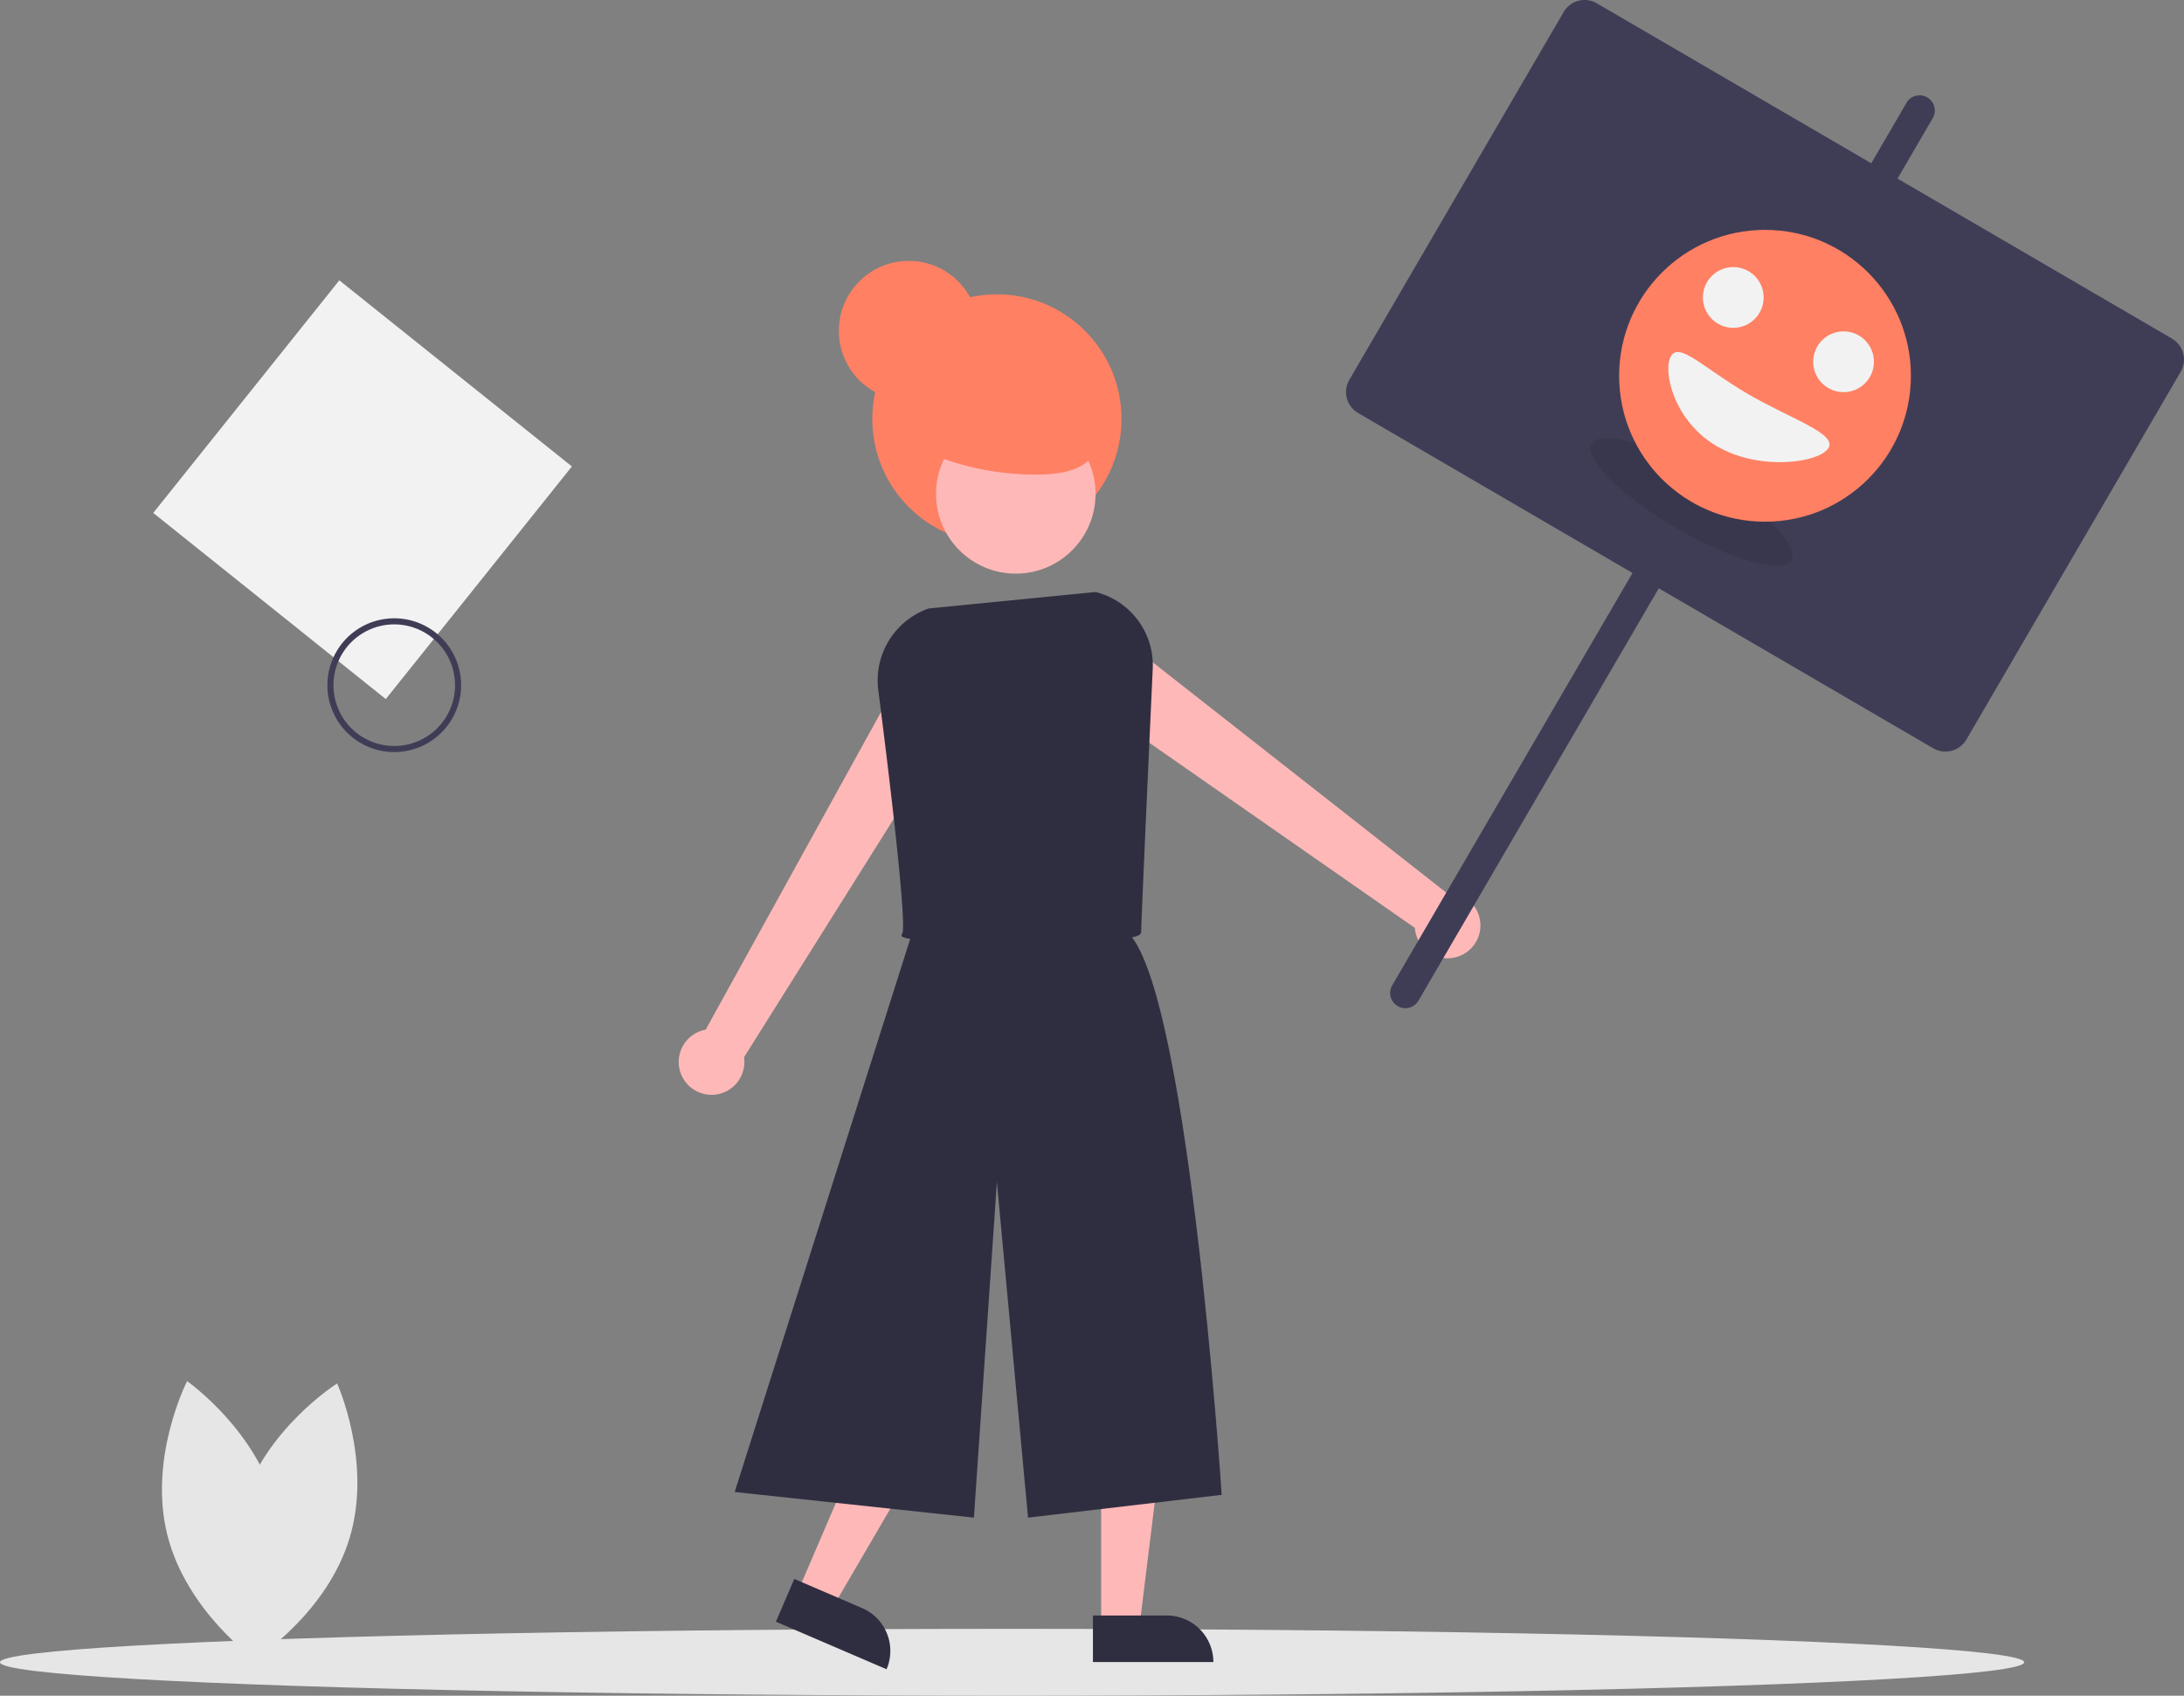 <svg xmlns="http://www.w3.org/2000/svg" data-name="Layer 1" width="718.586" height="557.817" viewBox="0 0 718.586 557.817" xmlns:xlink="http://www.w3.org/1999/xlink"><rect x="0" y="0" width="718.586" height="557.817" fill="#808080" stroke="none"/><ellipse cx="333" cy="546.817" rx="333" ry="11" fill="#e6e6e6"/><circle cx="328" cy="137.817" r="41" fill="#ff8063"/><path d="M557.862,403.708l-18.553-14.198L472.89,509.811a10.801,10.801,0,1,0,12.619,9.068Z" transform="translate(-240.707 -171.091)" fill="#ffb8b8"/><path d="M727.207,471.988a10.807,10.807,0,0,0-10.649-7.269l-107.016-83.946-16.052,16.974,112.736,78.578a10.802,10.802,0,1,0,20.98-4.337Z" transform="translate(-240.707 -171.091)" fill="#ffb8b8"/><polygon points="362.3 535.033 374.908 535.033 380.908 486.404 362.3 486.404 362.3 535.033" fill="#ffb8b8"/><path d="M600.305,702.522h39.624a0,0,0,0,1,0,0V717.831a0,0,0,0,1,0,0H615.614a15.309,15.309,0,0,1-15.309-15.309v0A0,0,0,0,1,600.305,702.522Z" transform="translate(999.527 1249.261) rotate(-180)" fill="#2f2e41"/><polygon points="262.401 523.777 273.984 528.755 298.698 486.446 281.602 479.099 262.401 523.777" fill="#ffb8b8"/><path d="M497.416,697.693h39.624a0,0,0,0,1,0,0v15.309a0,0,0,0,1,0,0H512.725A15.309,15.309,0,0,1,497.416,697.693v0A0,0,0,0,1,497.416,697.693Z" transform="translate(473.22 1386.517) rotate(-156.744)" fill="#2f2e41"/><path d="M542.405,472.958,482.431,661.892l78.716,8.434,7.56-110.418L578.952,670.326l63.723-7.497S631.164,487.951,610.212,476.706,542.405,472.958,542.405,472.958Z" transform="translate(-240.707 -171.091)" fill="#2f2e41"/><circle cx="334.217" cy="162.462" r="26.239" fill="#ffb8b8"/><path d="M574.083,481.427c-18.219,0-35.753-.808-36.657-2.374a.663.663,0,0,1,.128-.826c1.253-1.846-1.689-31.847-7.886-80.236A25.066,25.066,0,0,1,546.177,371.28l.116-.026,54.914-5.423.615.173a24.844,24.844,0,0,1,18.158,25.156c-1.416,30.868-3.792,83.15-3.792,86.483,0,.907-1.262,1.361-2.362,1.656C608.479,480.732,590.986,481.427,574.083,481.427ZM538.262,478.934h0Z" transform="translate(-240.707 -171.091)" fill="#2f2e41"/><rect x="311.001" y="283.183" width="98" height="98" transform="translate(-364.998 234.628) rotate(-51.333)" fill="#f2f2f2"/><path d="M367.113,418.236a22,22,0,1,1,25.064-18.433A22,22,0,0,1,367.113,418.236Zm6.329-41.52a20,20,0,1,0,16.758,22.786h0A20.022,20.022,0,0,0,373.443,376.716Z" transform="translate(-240.707 -171.091)" fill="#3f3d56"/><path d="M320.284,666.295c-7.51,25.086,4.145,50.735,4.145,50.735s23.831-15.025,31.341-40.111-4.145-50.735-4.145-50.735S327.794,641.208,320.284,666.295Z" transform="translate(-240.707 -171.091)" fill="#e6e6e6"/><path d="M331.687,666.973c6.321,25.412-6.529,50.483-6.529,50.483s-23.098-16.13-29.418-41.542,6.529-50.483,6.529-50.483S325.366,641.561,331.687,666.973Z" transform="translate(-240.707 -171.091)" fill="#e6e6e6"/><path d="M538.024,316.174A90.609,90.609,0,0,0,583.567,327.178c6.083-.158,12.786-1.264,16.639-5.975,4.347-5.315,3.259-13.62-.934-19.057s-10.754-8.503-17.298-10.581c-6.192-1.967-12.827-3.234-19.177-1.859a23.879,23.879,0,0,0-17.304,31.724" transform="translate(-240.707 -171.091)" fill="#ff8063"/><circle cx="299" cy="108.817" r="23" fill="#ff8063"/><path d="M955.32,282.459l-90.284-52.621,11.582-19.871a5,5,0,1,0-8.64-5.036L856.396,224.802,766.112,172.181a8,8,0,0,0-10.94,2.883L684.675,296.019a8,8,0,0,0,2.883,10.94l90.284,52.621L698.785,495.223a5,5,0,1,0,8.64,5.035L786.482,364.616l90.284,52.621a8,8,0,0,0,10.94-2.883l70.497-120.955A8,8,0,0,0,955.32,282.459Z" transform="translate(-240.707 -171.091)" fill="#3f3d56"/><ellipse cx="797.269" cy="336.18" rx="10" ry="38" transform="translate(-135.351 684.618) rotate(-59.765)" opacity="0.1" style="isolation:isolate"/><circle cx="580.732" cy="123.618" r="48" fill="#ff8063"/><path d="M842.323,318.455c-2.781,4.772-22.396,7.781-36.711-.562s-17.908-24.879-15.127-29.651,10.883,4.028,25.198,12.371S845.104,313.684,842.323,318.455Z" transform="translate(-240.707 -171.091)" fill="#f2f2f2"/><circle cx="570.285" cy="97.852" r="10" fill="#f2f2f2"/><circle cx="606.572" cy="119.001" r="10" fill="#f2f2f2"/></svg>